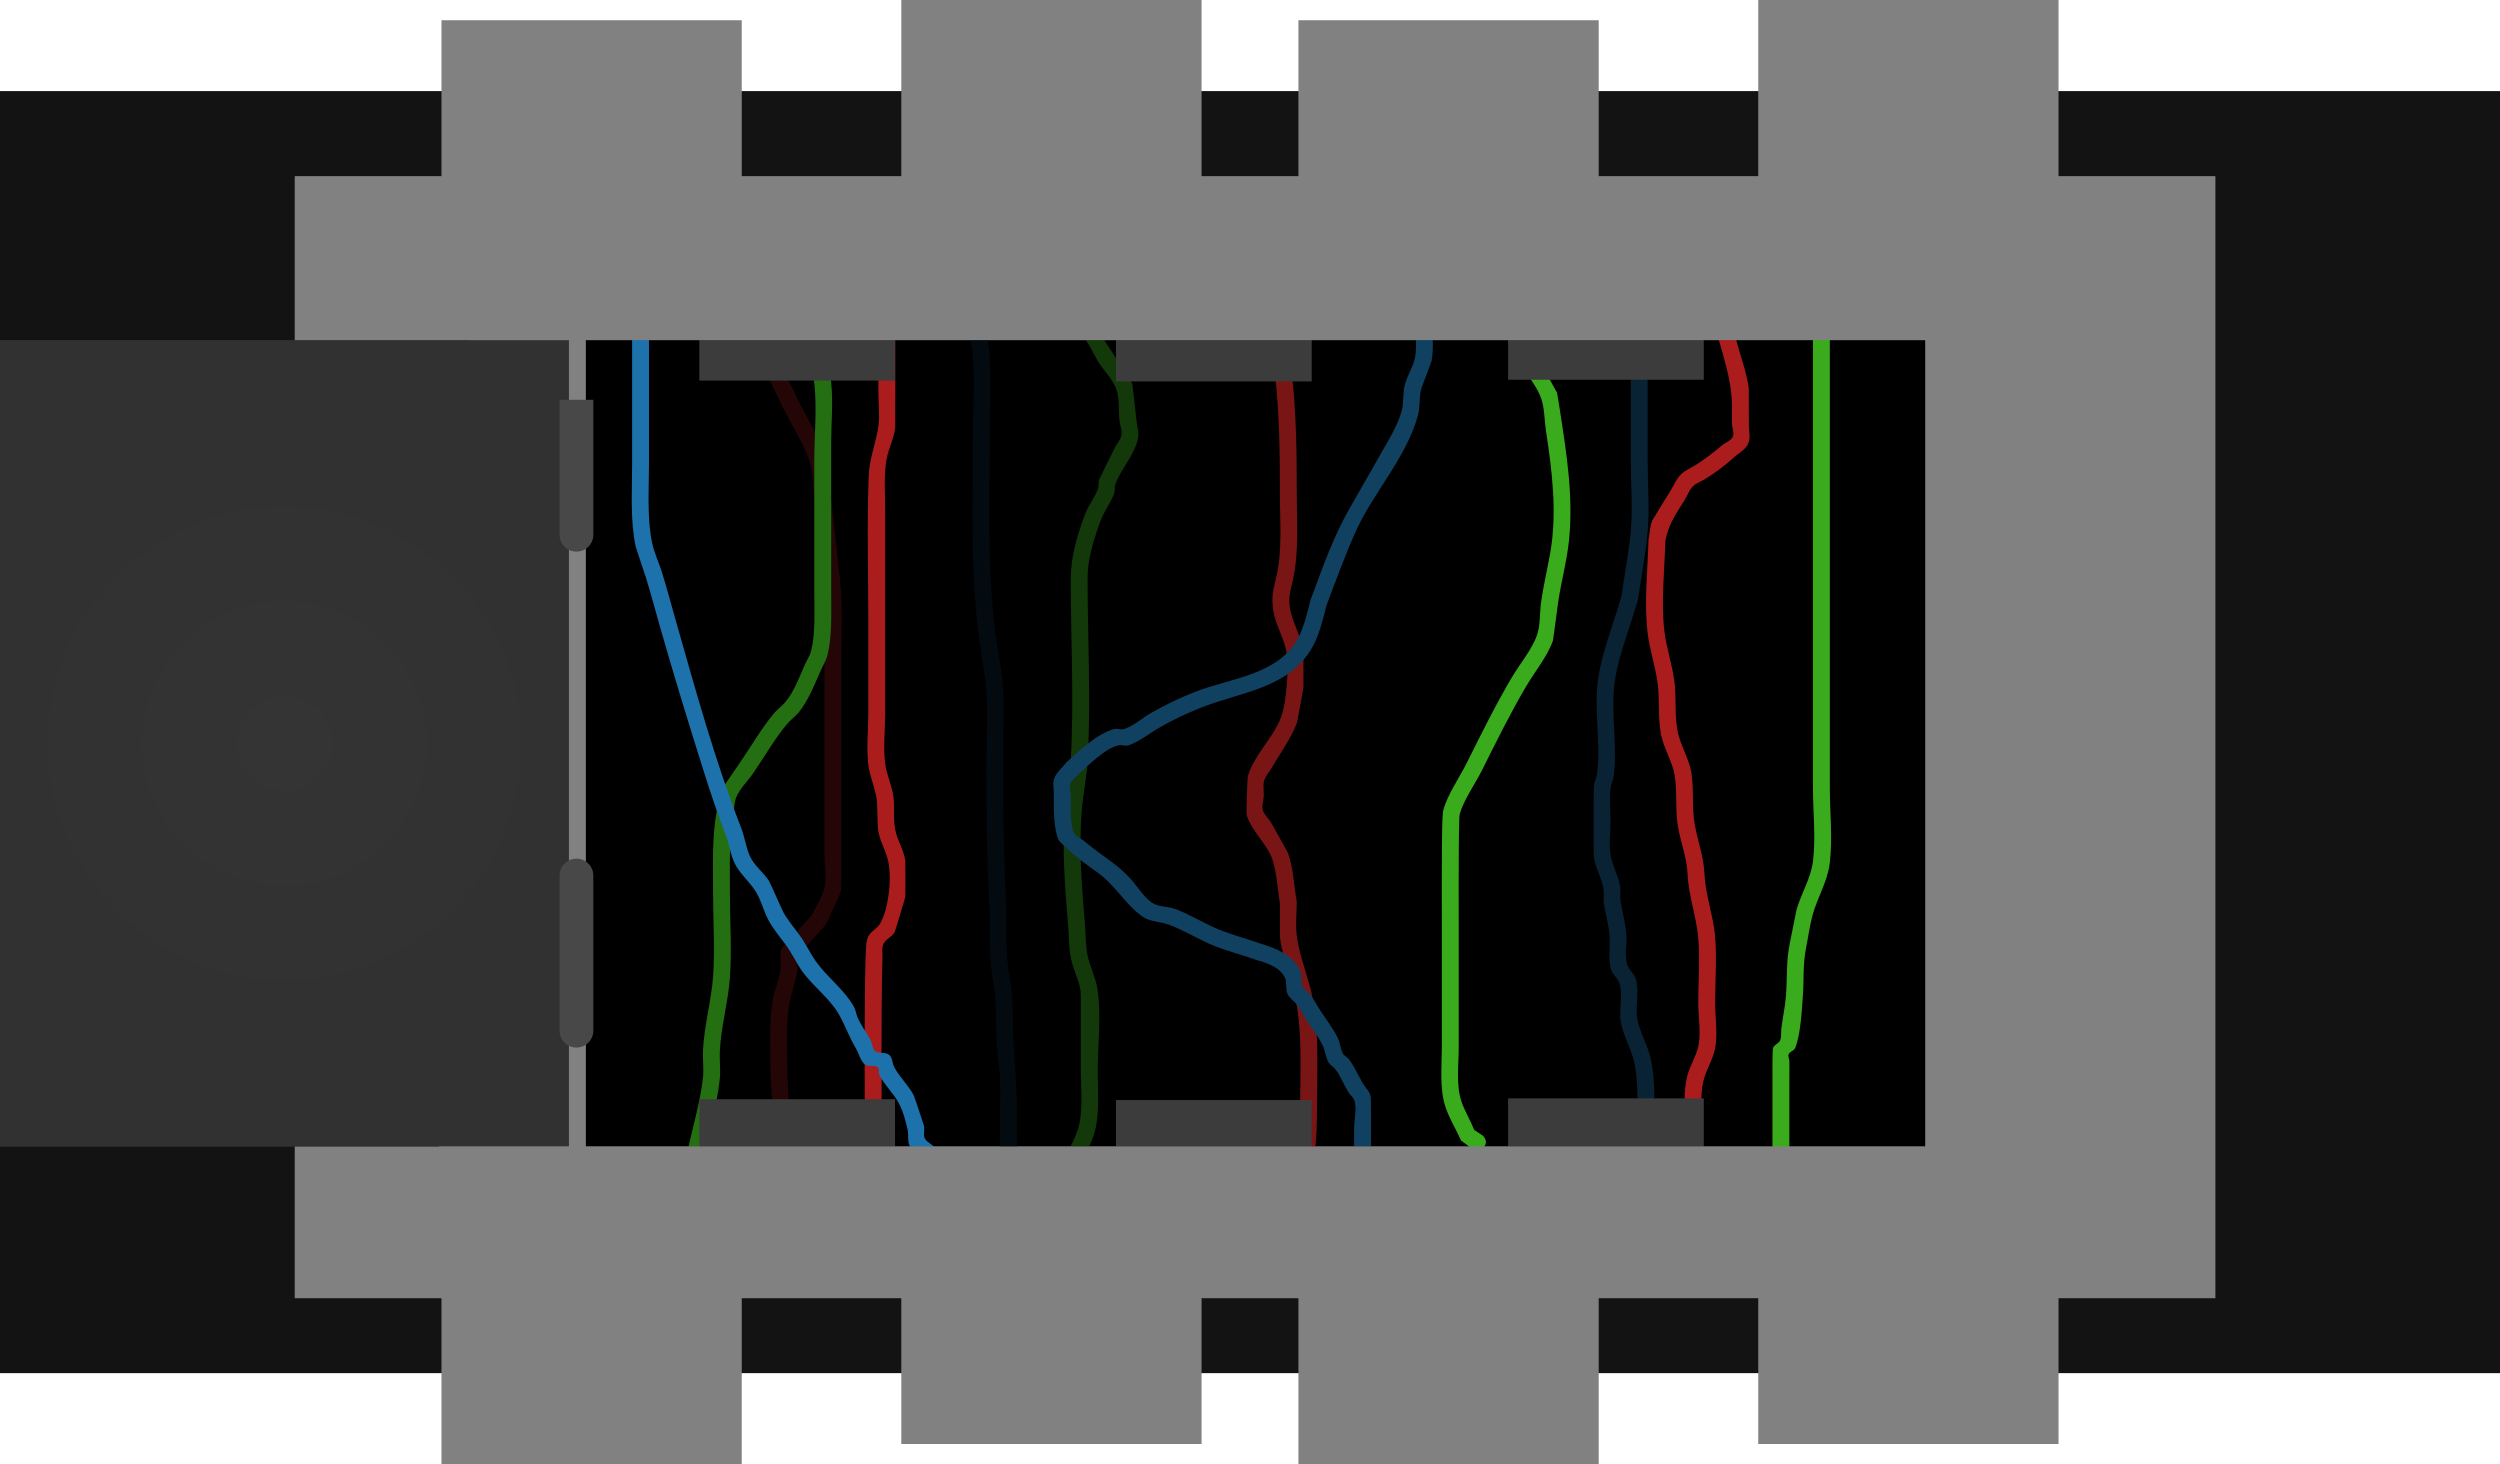 <svg version="1.1" xmlns="http://www.w3.org/2000/svg" xmlns:xlink="http://www.w3.org/1999/xlink" width="741" height="434" viewBox="0,0,741,434"><defs><radialGradient cx="72.314" cy="181.839" r="84.314" gradientUnits="userSpaceOnUse" id="color-1"><stop offset="0" stop-color="#343434"/><stop offset="1" stop-color="#313131"/></radialGradient></defs><g transform="translate(12,38.5)"><g stroke-miterlimit="10"><g><path d="M-12,368.5v-380h741v380z" fill="#131313" stroke="#000000" stroke-width="0" stroke-linecap="butt"/><g fill="#818181" stroke="#000000" stroke-width="0" stroke-linecap="butt"><path d="M118.854,395.5v-428h89v428z"/><path d="M255.146,389.5v-428h89v428z"/></g><g fill="#818181" stroke="#000000" stroke-width="0" stroke-linecap="butt"><path d="M372.854,395.5v-428h89v428z"/><path d="M509.146,389.5v-428h89v428z"/></g><path d="M75.357,346.291v-332.582h569.285v332.582z" fill="#818181" stroke="none" stroke-width="0" stroke-linecap="butt"/><path d="M161.649,301.372v-239.066h396.979v239.066z" fill="#000000" stroke="none" stroke-width="0" stroke-linecap="butt"/><g fill="url(#color-1)" stroke="none" stroke-width="0" stroke-linecap="butt"><path d="M-12,301.372v-239.066h168.629v239.066z"/></g><path d="M158.861,120v-40v28" fill="none" stroke="#484848" stroke-width="10" stroke-linecap="round"/><path d="M158.861,221v46" fill="none" stroke="#484848" stroke-width="10" stroke-linecap="round"/><path d="M246.861,311.5c-2.5,0 -2.5,-2.5 -2.5,-2.5v-5c0,-19.646 -0.291,-39.316 0.195,-58.956c0.249,-1.949 -0.044,-4.049 0.746,-5.848c0.7,-1.594 2.642,-2.357 3.518,-3.862c1.52,-2.612 2.129,-5.706 2.568,-8.697c0.448,-3.05 0.474,-6.201 0.004,-9.247c-0.494,-3.203 -2.411,-6.06 -3.006,-9.245c-0.435,-2.331 -0.202,-7.628 -0.571,-10.069c-0.423,-2.795 -2.096,-7.018 -2.435,-9.77c-0.603,-4.899 -0.019,-10.364 -0.019,-15.305c0,-9.333 0,-18.667 0,-28c0,-14.128 -0.414,-28.33 0.12,-42.449c0.204,-5.39 2.205,-9.677 2.902,-14.883c0.428,-3.194 -0.022,-6.445 -0.022,-9.668c0,-6.333 0,-12.667 0,-19c0,0 0,-2.5 2.5,-2.5c2.5,0 2.5,2.5 2.5,2.5c0,6.333 0,12.667 0,19c0,0.418 0.007,10.115 -0.022,10.332c-0.504,3.764 -2.05,6.017 -2.64,9.71c-0.749,4.679 -0.33,9.879 -0.334,14.601c-0.009,10.786 -0.004,21.572 -0.004,32.358c0,9.333 0,18.667 0,28c0,4.736 -0.597,9.998 -0.019,14.695c0.404,3.285 1.92,6.359 2.416,9.632c0.495,3.268 -0.064,6.651 0.543,9.9c0.676,3.621 2.457,5.687 3.029,9.383c0.038,0.244 0.042,10.492 0.004,10.753c-0.059,0.4 -3.04,10.214 -3.179,10.46c-0.785,1.385 -2.618,2.012 -3.305,3.449c-0.591,1.235 -0.203,2.731 -0.305,4.096c-0.467,19.532 -0.184,39.094 -0.184,58.632v5c0,0 0,2.5 -2.5,2.5z" fill="#ab1d1d" stroke="none" stroke-width="0.5" stroke-linecap="butt"/><path d="M371.861,313.5c-2.5,0 -2.5,-2.5 -2.5,-2.5l1.113,-4.08c0.739,-0.388 1.769,-0.459 2.218,-1.163c0.377,-0.593 -0.205,-1.404 -0.137,-2.103c0.487,-5.003 0.806,-9.59 0.806,-14.654c0,-9.974 0.649,-20.294 -1.11,-30.158c-1.168,-6.55 -4.058,-12.934 -4.871,-19.536c-0.038,-0.305 -0.01,-9.481 -0.009,-10.087c-0.747,-4.168 -0.883,-9.185 -2.297,-13.152c-1.626,-4.561 -6.374,-8.538 -7.6,-13.156c-0.107,-0.403 0.254,-10.834 0.39,-11.318c1.785,-6.324 7.634,-11.438 9.856,-17.602c1.058,-2.936 1.371,-6.107 1.651,-9.215c0.281,-3.122 0.401,-6.293 0.018,-9.404c-0.544,-4.417 -3.358,-8.581 -4,-13c-0.63,-4.338 0.073,-6.038 0.947,-10.033c1.785,-7.913 1.025,-16.241 1.025,-24.339c0,-12.1 -0.107,-23.78 -1.486,-35.802c-0.569,-4.958 -1.224,-10.061 -1.264,-15.058c-0.009,-1.173 1.049,-2.628 0.274,-3.509c-0.774,-0.881 -2.343,-0.12 -3.515,-0.179c0,0 -2.451,-0.49 -1.961,-2.942c0.49,-2.451 2.942,-1.961 2.942,-1.961c2.097,0.594 4.852,0.145 6.291,1.782c1.439,1.637 0.712,4.302 0.958,6.468c0.559,4.928 0.676,9.895 1.243,14.83c1.402,12.21 1.518,24.085 1.518,36.372c0,8.501 0.68,17.102 -1.144,25.423c-0.706,3.122 -1.402,4.899 -0.884,8.205c0.692,4.416 3.433,8.555 4,13c0.024,0.192 0.043,10.313 0.018,10.596c-0.027,0.304 -1.863,10.284 -1.927,10.462c-1.633,4.53 -5.127,9.263 -7.524,13.452c-0.731,1.277 -1.824,2.397 -2.224,3.812c-0.4,1.416 -0.035,2.943 -0.098,4.412c-0.061,1.42 -0.644,2.883 -0.274,4.256c0.376,1.393 1.645,2.372 2.393,3.605c0.21,0.346 5.022,8.983 5.086,9.163c1.548,4.342 1.773,9.833 2.568,14.394c0.006,3.304 -0.413,6.633 -0.009,9.913c0.8,6.499 3.679,12.815 4.831,19.269c1.813,10.165 1.188,20.757 1.188,31.036c0,5.239 -0.079,10.029 -0.838,15.21c-0.196,1.34 0.222,2.883 -0.493,4.033c-0.833,1.338 -2.522,1.891 -3.782,2.837l1.113,-0.08c0,0 0,2.5 -2.5,2.5z" fill="#791515" stroke="none" stroke-width="0.5" stroke-linecap="butt"/><path d="M490.861,318.5c-2.5,0 -2.5,-2.5 -2.5,-2.5v-4c0.011,-1.533 0.226,-3.079 0.032,-4.6c-0.133,-1.046 -0.854,-1.956 -1,-3c-0.433,-3.107 -0.042,-6.273 -0.032,-9.41c0.015,-4.633 -0.393,-9.603 0.646,-14.153c0.733,-3.208 2.69,-6.056 3.392,-9.271c0.834,-3.82 -0.038,-8.955 -0.038,-12.858c-0.001,-6.467 0.61,-13.315 -0.045,-19.747c-0.629,-6.169 -2.808,-12.007 -3.109,-18.246c-0.224,-5.234 -2.019,-9.239 -2.875,-14.33c-0.823,-4.888 -0.157,-10.018 -0.925,-14.91c-0.659,-4.201 -3.27,-8.136 -4.085,-12.32c-0.956,-4.902 -0.344,-10.168 -0.997,-15.12c-0.656,-4.971 -2.341,-9.811 -2.951,-14.789c-1.101,-8.981 -0.003,-18.834 0.256,-27.873c0.357,-1.851 0.399,-3.792 1.072,-5.553c0.099,-0.258 5.175,-8.46 5.463,-8.919c0.985,-1.572 1.674,-3.383 2.981,-4.7c1.307,-1.317 3.112,-2.02 4.678,-3.015c2.687,-1.708 5.21,-3.676 7.64,-5.733c1.013,-0.858 2.574,-1.267 3.117,-2.477c0.544,-1.211 -0.187,-2.649 -0.219,-3.976c-0.041,-1.666 -0.004,-3.333 0,-5c0.017,-7.975 -2.899,-15.666 -4.882,-23.37c-0.744,-2.893 -0.77,-7.755 -4.618,-7.13c0,0 -2.5,0 -2.5,-2.5c0,-2.5 2.5,-2.5 2.5,-2.5c1.393,0.099 3.035,-0.505 4.18,0.296c4.702,3.291 5.235,10.411 6.54,15.408c1.215,4.653 3.169,9.708 3.76,14.478c0.019,0.156 0.027,9.966 0.02,10.318c-0.04,2.009 0.604,4.191 -0.219,6.024c-0.823,1.833 -2.88,2.803 -4.357,4.166c-2.542,2.347 -5.362,4.407 -8.302,6.23c-1.256,0.779 -2.748,1.255 -3.79,2.304c-1.042,1.049 -1.508,2.543 -2.277,3.806c-2.681,4.404 -4.906,7.269 -5.816,12.371c-0.222,8.696 -1.338,18.221 -0.252,26.852c0.619,4.92 2.284,9.71 2.932,14.628c0.638,4.84 0.015,10.031 0.948,14.817c0.818,4.198 3.4,8.098 4.087,12.326c0.801,4.932 0.118,10.109 0.947,15.031c0.884,5.251 2.673,9.504 2.939,14.929c0.27,6.137 2.469,11.893 3.088,17.97c0.673,6.602 0.07,13.615 0.071,20.253c0,4.232 0.836,9.569 -0.038,13.725c-0.694,3.304 -2.68,6.236 -3.443,9.525c-0.966,4.162 -0.505,8.811 -0.519,13.051c-0.009,2.863 -0.448,5.757 -0.032,8.59c0.153,1.043 0.871,1.954 1,3c0.22,1.787 0.022,3.6 0.032,5.4v4c0,0 0,2.5 -2.5,2.5z" fill="#ab1d1d" stroke="none" stroke-width="0.5" stroke-linecap="butt"/><path d="M215.735,306.497c-2.497,-0.126 -2.371,-2.623 -2.371,-2.623l0.1,-1.791c0.258,-1.784 0.244,-3.628 0.773,-5.351c0.473,-1.54 1.81,-2.742 2.191,-4.307c0.891,-3.665 -0.067,-9.662 -0.067,-13.426c0,-6.821 -0.441,-13.92 0.604,-20.68c0.505,-3.269 1.993,-6.344 2.415,-9.625c0.237,-1.848 -0.42,-3.812 0.146,-5.587c0.423,-1.328 1.753,-2.167 2.664,-3.222c1.1,-1.274 5.232,-5.817 6.44,-7.149c1.237,-2.767 3.146,-5.304 3.788,-8.266c0.668,-3.085 -0.057,-6.314 -0.057,-9.471c0,-6.333 0,-12.667 0,-19c0,-13 0,-26 0,-39c0,-7.749 0.469,-15.647 -0.381,-23.352c-0.906,-8.284 -1.811,-16.568 -2.717,-24.852c-0.347,-3.174 -0.129,-6.456 -1.005,-9.526c-1.694,-5.931 -5.829,-12.061 -8.505,-17.635c-5.049,-10.518 -10.097,-21.036 -15.146,-31.553c0,0 -1.082,-2.254 1.172,-3.336c2.254,-1.082 3.336,1.172 3.336,1.172c5.049,10.518 10.097,21.036 15.146,31.553c2.801,5.836 7.03,12.212 8.805,18.426c0.076,0.267 1.111,9.836 1.168,10.356c0.906,8.284 1.811,16.568 2.717,24.852c0.855,7.894 0.411,15.958 0.411,23.895c0,13 0,26 0,39c0,6.333 0,12.667 0,19c0,0.644 0.017,10.189 -0.057,10.529c-0.111,0.514 -4.237,9.396 -4.488,9.941c-0.764,0.862 -6.003,6.791 -6.902,7.751c-0.546,0.583 -1.518,0.898 -1.718,1.672c-0.368,1.425 0.318,2.951 0.146,4.413c-0.238,2.029 -2.105,7.634 -2.436,9.778c-1.005,6.503 -0.545,13.355 -0.545,19.917c0,4.246 0.878,10.465 -0.067,14.574c-0.386,1.679 -1.767,2.994 -2.281,4.638c-0.457,1.461 -0.397,3.037 -0.596,4.555l-0.059,1.359c0,0 -0.126,2.497 -2.623,2.371z" fill="#250606" stroke="none" stroke-width="0.5" stroke-linecap="butt"/><path d="M301.07,317.372c-2.372,-0.791 -1.581,-3.162 -1.581,-3.162l1,-3c1.747,-5.207 5.332,-9.751 6.974,-14.917c1.665,-5.237 0.898,-11.871 0.898,-17.292c0,-5 -0,-10 0,-15c0,-0.289 0.039,-8.241 -0.095,-9.023c-0.558,-3.263 -2.213,-6.265 -2.862,-9.511c-0.61,-3.054 -0.531,-6.206 -0.789,-9.31c-0.954,-11.451 -1.873,-22.947 -1,-34.448c0.377,-4.962 1.459,-9.887 1.75,-14.854c1.044,-17.811 -0.004,-36.008 -0.004,-53.854c0.038,-6.439 1.919,-12.797 4.155,-18.867c1.013,-2.749 2.966,-5.093 3.95,-7.852c0.298,-0.834 0.018,-1.805 0.318,-2.639c0.118,-0.328 4.336,-8.825 4.605,-9.352c0.651,-1.276 1.751,-2.393 2.002,-3.804c0.251,-1.411 -0.396,-2.838 -0.568,-4.261c-0.376,-3.118 0.096,-6.415 -0.958,-9.373c-1.054,-2.959 -3.476,-5.232 -5.186,-7.867c-1.695,-2.613 -2.69,-5.81 -5.013,-7.885c-1.08,-0.965 -2.616,-1.243 -3.924,-1.864c0,0 -2.236,-1.118 -1.118,-3.354c1.118,-2.236 3.354,-1.118 3.354,-1.118c1.673,0.869 3.614,1.351 5.02,2.608c0.323,0.288 5.449,8.235 5.875,8.891c0.38,0.585 5.574,8.552 5.702,8.91c0.117,0.33 1.152,9.84 1.218,10.508c0.189,1.892 0.853,3.808 0.52,5.68c-0.843,4.739 -5.132,9.184 -6.739,13.713c-0.297,0.837 -0.018,1.81 -0.32,2.645c-1.03,2.853 -3.008,5.3 -4.05,8.148c-2.003,5.478 -3.885,11.325 -3.845,17.133c0,17.944 1.046,36.237 -0.004,54.146c-0.293,4.997 -1.375,9.95 -1.756,14.941c-0.857,11.235 0.065,22.468 0.997,33.654c0.244,2.931 0.139,5.911 0.719,8.794c0.559,2.779 2.423,6.906 2.885,9.645c1.325,7.857 0.158,16.859 0.158,24.82c0,5.928 0.698,12.971 -1.102,18.708c-1.648,5.252 -5.281,9.811 -7.026,15.083l-1,3c0,0 -0.791,2.372 -3.162,1.581z" fill="#13380a" stroke="none" stroke-width="0.5" stroke-linecap="butt"/><path d="M427.904,301.441c-1.441,2.043 -3.484,0.602 -3.484,0.602l-3.357,-2.486c-1.468,-3.31 -3.436,-6.414 -4.588,-9.847c-1.864,-5.556 -1.114,-11.945 -1.114,-17.71c0,-12.333 0,-24.667 0,-37c0,-7.576 -0.056,-15.155 0.031,-22.731c0.019,-1.639 0.023,-9.168 0.399,-10.602c1.199,-4.568 4.77,-9.658 6.89,-13.897c4.315,-8.63 8.543,-17.221 13.451,-25.529c2.244,-3.799 5.983,-8.296 7.419,-12.458c1.032,-2.994 0.774,-6.286 1.186,-9.425c0.665,-5.066 1.845,-9.85 2.727,-14.82c2.149,-12.121 0.566,-24.524 -1.263,-36.511c-0.48,-3.147 -0.36,-6.437 -1.4,-9.446c-1.04,-3.008 -3.168,-5.522 -4.734,-8.293c-2.46,-4.353 -4.921,-8.706 -7.381,-13.058c0,0 -1.23,-2.176 0.946,-3.407c2.176,-1.23 3.407,0.946 3.407,0.946c2.46,4.353 4.921,8.706 7.381,13.058c0.274,0.485 5.01,8.838 5.107,9.119c0.097,0.281 1.533,9.775 1.617,10.325c1.914,12.544 3.456,25.453 1.245,38.131c-0.856,4.908 -2.037,9.604 -2.694,14.605c-0.08,0.607 -1.309,10.093 -1.417,10.405c-1.545,4.481 -5.422,9.277 -7.841,13.371c-4.849,8.208 -9.021,16.697 -13.284,25.222c-1.966,3.932 -5.403,8.695 -6.527,12.936c-0.183,0.689 -0.229,8.971 -0.234,9.384c-0.086,7.557 -0.031,15.116 -0.031,22.673c0,12.333 0,24.667 0,37c0,5.071 -0.849,11.216 0.847,16.096c0.999,2.874 2.623,5.496 3.748,8.323l2.346,1.538c0,0 2.043,1.441 0.602,3.484z" fill="#39ab1d" stroke="none" stroke-width="0.5" stroke-linecap="butt"/><path d="M190.516,310.107c-2.107,-1.345 -0.762,-3.452 -0.762,-3.452l1.827,-2.783c1.453,-7.637 3.987,-15.353 4.789,-23.078c0.274,-2.636 -0.13,-5.302 -0.004,-7.949c0.353,-7.391 2.478,-14.655 3.001,-22.022c0.562,-7.902 -0.006,-16.061 -0.006,-23.989c0.004,-8.506 -0.42,-16.972 1.145,-25.362c0.338,-1.81 0.361,-3.714 1.043,-5.425c0.124,-0.312 5.42,-7.982 5.586,-8.223c3.352,-4.876 6.479,-10.335 10.27,-14.889c1.044,-1.254 2.432,-2.193 3.469,-3.452c2.506,-3.043 4.089,-7.406 5.678,-10.957c0.622,-1.389 1.52,-2.68 1.884,-4.157c1.289,-5.225 0.928,-11.981 0.925,-17.368c0,-13 0,-26 0,-39c0,-7.43 0.823,-15.371 0.013,-22.744c-0.867,-7.901 -3.338,-15.959 -4.961,-23.746c0,0 -0.51,-2.447 1.938,-2.957c2.447,-0.51 2.957,1.938 2.957,1.938c1.658,7.956 4.159,16.178 5.039,24.254c0.647,5.934 0.013,12.283 0.013,18.256c0,14.667 0,29.333 0,44c-0.003,5.778 0.313,12.958 -1.071,18.565c-0.434,1.759 -1.438,3.326 -2.167,4.985c-1.724,3.927 -3.544,8.591 -6.276,11.967c-1.071,1.323 -2.511,2.312 -3.602,3.619c-3.697,4.427 -6.727,9.775 -9.99,14.52c-1.679,2.443 -3.995,4.539 -5.084,7.296c-0.548,1.388 -0.487,2.944 -0.746,4.414c-1.43,8.112 -1.061,16.249 -1.065,24.469c-0,8.046 0.563,16.321 -0.007,24.342c-0.522,7.352 -2.655,14.605 -2.999,21.978c-0.125,2.681 0.272,5.381 -0.004,8.051c-0.848,8.193 -3.455,16.468 -5.134,24.533l-2.251,3.606c0,0 -1.345,2.107 -3.452,0.762z" fill="#256f13" stroke="none" stroke-width="0.5" stroke-linecap="butt"/><path d="M515.861,307.5c-2.5,0 -2.5,-2.5 -2.5,-2.5c0,-7.667 0,-16.333 0,-24c0,-0.147 -0.08,-8.226 0.19,-8.957c0.346,-0.935 1.683,-1.24 2.072,-2.158c0.473,-1.117 0.226,-2.416 0.376,-3.62c0.406,-3.253 1.132,-6.468 1.369,-9.737c0.383,-5.279 0.041,-9.961 1.079,-15.212c0.078,-0.39 1.96,-9.824 2.025,-10.057c1.386,-4.997 4.254,-9.264 4.906,-14.564c0.86,-6.987 -0.019,-14.659 -0.019,-21.695c0,-16.333 0,-32.667 0,-49c0,-29.667 0,-59.333 0,-89c0,0 0,-2.5 2.5,-2.5c2.5,0 2.5,2.5 2.5,2.5c0,29.667 0,59.333 0,89c0,16.333 0,32.667 0,49c0,7.24 0.867,15.113 -0.019,22.305c-0.694,5.638 -3.646,10.127 -5.094,15.436c-0.854,3.133 -1.26,6.371 -1.897,9.555c-1.022,5.045 -0.626,9.505 -0.995,14.593c-0.315,4.339 -0.65,11.181 -2.257,15.226c-0.328,0.826 -1.565,1.03 -1.928,1.842c-0.279,0.624 0.172,1.359 0.19,2.043c0.045,1.666 0,3.333 0,5c0,7.667 0,15.333 0,23v1c0,0 0,2.5 -2.5,2.5z" fill="#39ab1d" stroke="none" stroke-width="0.5" stroke-linecap="butt"/><path d="M263.97,314.498c-2.498,0.109 -2.607,-2.388 -2.607,-2.388l-0.167,-3.917c-0.186,-1.35 0.055,-2.832 -0.559,-4.049c-0.649,-1.286 -2.433,-1.767 -3.037,-3.075c-0.677,-1.465 -0.246,-3.231 -0.604,-4.804c-0.616,-2.71 -1.326,-5.461 -2.651,-7.904c-1.598,-2.946 -4.217,-5.272 -5.731,-8.262c-0.348,-0.687 0.169,-1.811 -0.453,-2.264c-1.068,-0.779 -2.865,-0.02 -3.866,-0.884c-1.354,-1.169 -1.681,-3.16 -2.598,-4.695c-1.944,-3.253 -3.227,-6.893 -5.052,-10.095c-2.764,-4.849 -7.629,-8.253 -10.814,-12.698c-1.822,-2.544 -3.089,-5.463 -4.972,-7.962c-1.489,-1.987 -3.851,-4.928 -5.08,-7.244c-1.529,-2.88 -2.224,-6.2 -4.037,-8.91c-1.933,-2.889 -4.799,-5.205 -6.192,-8.389c-1.144,-2.615 -1.458,-5.532 -2.501,-8.188c-2.498,-6.365 -4.514,-12.5 -6.572,-19.009c-4.48,-14.171 -8.812,-28.338 -12.901,-42.649c-1.367,-4.786 -2.64,-9.614 -4.105,-14.371c-0.27,-0.875 -2.969,-8.806 -3.064,-9.251c-1.649,-7.77 -1.048,-16.592 -1.048,-24.488c0,-13.333 0,-26.667 0,-40c0,0 0,-2.5 2.5,-2.5c2.5,0 2.5,2.5 2.5,2.5c0,13.333 0,26.667 0,40c0,7.556 -0.639,16.082 0.952,23.512c0.644,3.008 2.031,5.809 2.936,8.749c1.476,4.791 2.759,9.654 4.136,14.475c5.889,20.61 11.533,41.278 19.324,61.217c1.026,2.625 1.362,5.494 2.461,8.09c1.23,2.907 3.996,4.901 5.736,7.534c0.408,0.617 3.79,8.387 4.264,9.286c1.032,1.96 3.53,5.091 4.69,6.637c1.891,2.532 3.195,5.464 5.028,8.038c3.325,4.669 8.269,8.208 11.186,13.302c0.561,0.979 0.652,2.166 1.095,3.204c1.012,2.37 2.629,4.434 3.853,6.702c0.568,1.053 0.467,2.558 1.402,3.305c1.115,0.891 3.049,0.189 4.134,1.116c1.025,0.875 0.902,2.553 1.547,3.736c1.587,2.909 4.113,5.239 5.679,8.159c0.276,0.514 3.095,9.134 3.101,9.162c0.262,1.211 -0.304,2.593 0.234,3.709c0.602,1.25 2.38,1.666 2.963,2.925c0.829,1.789 0.724,3.877 1.085,5.815l0.189,4.219c0,0 0.109,2.498 -2.388,2.607z" fill="#1d72ab" stroke="none" stroke-width="0.5" stroke-linecap="butt"/><path d="M413.361,55c0,1.051 -0.441,1.66 -0.953,2.013c0.153,3.748 0.595,7.94 -0.087,11.433c-0.087,0.445 -3.031,8.145 -3.032,8.152c-0.729,2.612 -0.298,5.458 -1.019,8.072c-3.473,12.589 -13.299,22.838 -18.545,34.607c-3.104,6.964 -5.79,14.32 -8.481,21.48c-1.058,4.026 -2.169,8.822 -4.211,12.481c-6.926,12.415 -21.432,13.325 -33.237,18.08c-4.146,1.67 -8.196,3.564 -12.067,5.788c-3.069,1.764 -5.868,4.11 -9.201,5.303c-0.95,0.34 -2.048,-0.239 -3.026,0.007c-4.237,1.067 -8.515,5.648 -11.716,8.412c-0.856,1 -2.085,1.775 -2.567,2.999c-0.387,0.985 0.12,2.114 0.141,3.172c0.061,3.121 -0.269,7.921 0.746,10.902c0.497,1.46 2.28,2.08 3.465,3.067c2.15,1.791 4.399,3.461 6.673,5.091c2.424,1.738 4.785,3.621 6.784,5.835c2.083,2.307 3.698,5.106 6.168,6.993c1.968,1.504 4.822,1.179 7.143,2.043c4.696,1.747 8.985,4.553 13.624,6.369c3.789,1.483 8.016,2.545 11.861,3.95c4.302,1.295 9.127,3.213 11.426,7.656c0.777,1.502 0.21,3.439 0.857,5.001c0.387,0.935 1.512,1.364 2.116,2.176c1.039,1.398 1.86,2.945 2.787,4.419c1.825,2.9 4.031,5.584 5.52,8.67c0.687,1.424 0.72,3.115 1.456,4.515c0.401,0.763 1.342,1.108 1.86,1.797c1.666,2.212 2.718,4.827 4.14,7.203c0.727,1.214 1.878,2.229 2.266,3.59c0.145,0.508 0.107,9.373 0.107,9.724c0,5 0,10 0,15c0,0 0,2.5 -2.5,2.5c-2.5,0 -2.5,-2.5 -2.5,-2.5c0,-5 0,-10 0,-15c0,-2.759 0.866,-5.623 0.107,-8.276c-0.272,-0.952 -1.21,-1.57 -1.734,-2.41c-1.379,-2.211 -2.286,-4.72 -3.86,-6.797c-0.618,-0.816 -1.656,-1.301 -2.14,-2.203c-0.828,-1.544 -0.946,-3.393 -1.706,-4.972c-1.406,-2.92 -3.53,-5.436 -5.25,-8.182c-0.845,-1.349 -1.592,-2.764 -2.531,-4.049c-0.788,-1.078 -2.102,-1.792 -2.633,-3.017c-0.654,-1.506 -0.077,-3.382 -0.787,-4.863c-1.501,-3.131 -5.698,-4.468 -8.546,-5.228c-3.923,-1.431 -8.274,-2.535 -12.139,-4.05c-4.613,-1.808 -8.877,-4.601 -13.544,-6.338c-2.641,-0.983 -5.79,-0.853 -8.073,-2.504c-4.995,-3.611 -8.055,-9.333 -13.185,-12.984c-3.181,-2.264 -6.415,-4.554 -9.197,-7.312c-0.878,-0.871 -2.068,-1.569 -2.527,-2.717c-1.363,-3.413 -1.311,-9.379 -1.254,-13.098c0.024,-1.61 -0.452,-3.331 0.141,-4.828c0.744,-1.876 2.453,-3.206 3.68,-4.809c4.031,-3.51 8.725,-8.281 14.037,-9.779c0.954,-0.269 2.038,0.332 2.974,0.007c2.954,-1.025 5.334,-3.265 8.046,-4.821c4.073,-2.336 8.325,-4.332 12.685,-6.088c10.382,-4.183 24.744,-4.904 30.763,-15.92c1.845,-3.375 2.819,-7.815 3.789,-11.519c3.333,-8.907 6.581,-18.329 11.272,-26.568c3.298,-5.793 6.609,-11.58 9.916,-17.369c2.088,-3.654 4.664,-7.899 5.787,-11.976c0.707,-2.567 0.276,-5.36 0.981,-7.928c0.74,-2.697 2.42,-5.105 2.968,-7.848c0.756,-3.792 -0.04,-8.692 -0.04,-12.554l3.5,-2.5c0,0 2.5,0 2.5,2.5z" fill="#104161" stroke="none" stroke-width="0.5" stroke-linecap="butt"/><path d="M478.861,310.5c-2.5,0 -2.5,-2.5 -2.5,-2.5v-1c0,-2.404 1.018,-4.977 0.128,-7.209c-0.617,-1.548 -2.441,-2.43 -3,-4c-0.154,-0.433 -0.129,-6.547 -0.128,-7.791c0.002,-3.862 -0.149,-7.617 -0.933,-11.426c-0.854,-4.15 -3.281,-7.998 -4.035,-12.174c-0.624,-3.455 0.717,-7.999 -0.35,-11.379c-0.508,-1.611 -2.152,-2.723 -2.592,-4.354c-0.843,-3.124 -0.15,-6.473 -0.371,-9.701c-0.211,-3.237 -1.169,-6.382 -1.69,-9.584c-0.236,-1.45 0.119,-2.957 -0.124,-4.405c-0.553,-3.299 -2.393,-6.304 -2.879,-9.614c-0.035,-0.237 -0.026,-9.908 -0.026,-10.363c0,-0.41 -0.006,-10.081 0.019,-10.305c0.15,-1.366 0.826,-2.637 1,-4c1.179,-9.242 -1.063,-18.965 0.338,-28.224c1.219,-8.055 4.628,-16.351 6.869,-24.191c0.914,-6.454 2.197,-12.965 2.78,-19.456c0.612,-6.819 -0.006,-13.971 -0.006,-20.823c0,-13 0,-26 0,-39c0,0 0,-2.5 2.5,-2.5c2.5,0 2.5,2.5 2.5,2.5c0,13 0,26 0,39c0,6.974 0.606,14.233 -0.006,21.177c-0.592,6.718 -1.916,13.466 -2.877,20.142c-2.194,7.743 -5.613,15.953 -6.816,23.899c-1.393,9.204 0.81,18.879 -0.319,28.087c-0.167,1.364 -0.846,2.634 -1,4c-0.362,3.211 0.019,6.463 0.019,9.695c0,3.212 -0.493,6.459 -0.026,9.637c0.482,3.286 2.306,6.269 2.868,9.543c0.25,1.459 -0.108,2.977 0.129,4.438c0.543,3.342 1.498,6.631 1.737,10.008c0.196,2.896 -0.595,5.915 0.202,8.707c0.451,1.581 2.082,2.646 2.553,4.221c1.165,3.892 -0.2,8.151 0.505,12.046c0.733,4.044 3.126,7.792 3.965,11.826c0.872,4.192 1.065,8.321 1.067,12.574c0.001,2.07 -0.894,4.286 -0.128,6.209c0.617,1.548 2.441,2.43 3,4c0.164,0.461 0.128,7.92 0.128,8.791v1c0,0 0,2.5 -2.5,2.5z" fill="#092234" stroke="none" stroke-width="0.5" stroke-linecap="butt"/><path d="M288.351,310.451c-2.451,0.49 -2.942,-1.961 -2.942,-1.961l-0.019,-0.097c-1.852,-9.375 -0.555,-18.824 -1.031,-28.318c-0.167,-3.329 -0.829,-6.622 -0.995,-9.951c-0.303,-6.08 0.245,-11.714 -0.974,-17.731c-1.541,-7.8 -0.767,-15.573 -1.203,-23.481c-0.737,-13.391 -0.829,-26.703 -0.839,-40.113c-0.006,-8.141 0.636,-16.642 -0.198,-24.745c-0.505,-4.906 -1.536,-9.87 -2.15,-14.783c-2.455,-19.67 -1.639,-39.585 -1.64,-59.369c-0,-9.694 0.975,-19.902 -0.951,-29.413c0,0 -0.49,-2.451 1.961,-2.942c2.451,-0.49 2.942,1.961 2.942,1.961c1.952,9.878 1.048,20.336 1.049,30.393c0,19.572 -0.835,39.29 1.601,58.748c0.618,4.947 1.659,9.953 2.162,14.894c0.677,6.636 0.215,13.585 0.22,20.251c0.012,14.983 0.015,29.88 0.835,44.842c0.419,7.647 -0.412,15.249 1.113,22.775c1.242,6.281 0.749,12.134 1.065,18.463c0.32,6.426 1.001,12.666 1.003,19.124c0.002,6.247 -0.312,12.276 0.932,18.413l0.019,0.097c0,0 0.49,2.451 -1.961,2.942z" fill="#030a10" stroke="none" stroke-width="0.5" stroke-linecap="butt"/><g stroke-width="0" stroke-linecap="butt"><g><path d="M435.003,74.056v-24h58v24z" fill="#3c3c3c" stroke="#484848"/><path d="M318.788,74.556v-24h58v24z" fill="#3c3c3c" stroke="#484848"/><path d="M195.288,74.306v-24h58v24z" fill="#3c3c3c" stroke="#484848"/></g><g fill="#3c3c3c" stroke="#484848"><path d="M435.003,311.056v-24h58v24z"/><path d="M318.788,311.556v-24h58v24z"/><path d="M195.288,311.306v-24h58v24z"/></g></g><path d="M126.861,62.306v-23h452v23z" fill="#818181" stroke="#484848" stroke-width="0" stroke-linecap="butt"/><path d="M118.146,324.306v-23h452v23z" fill="#818181" stroke="#484848" stroke-width="0" stroke-linecap="butt"/></g></g></g></svg>